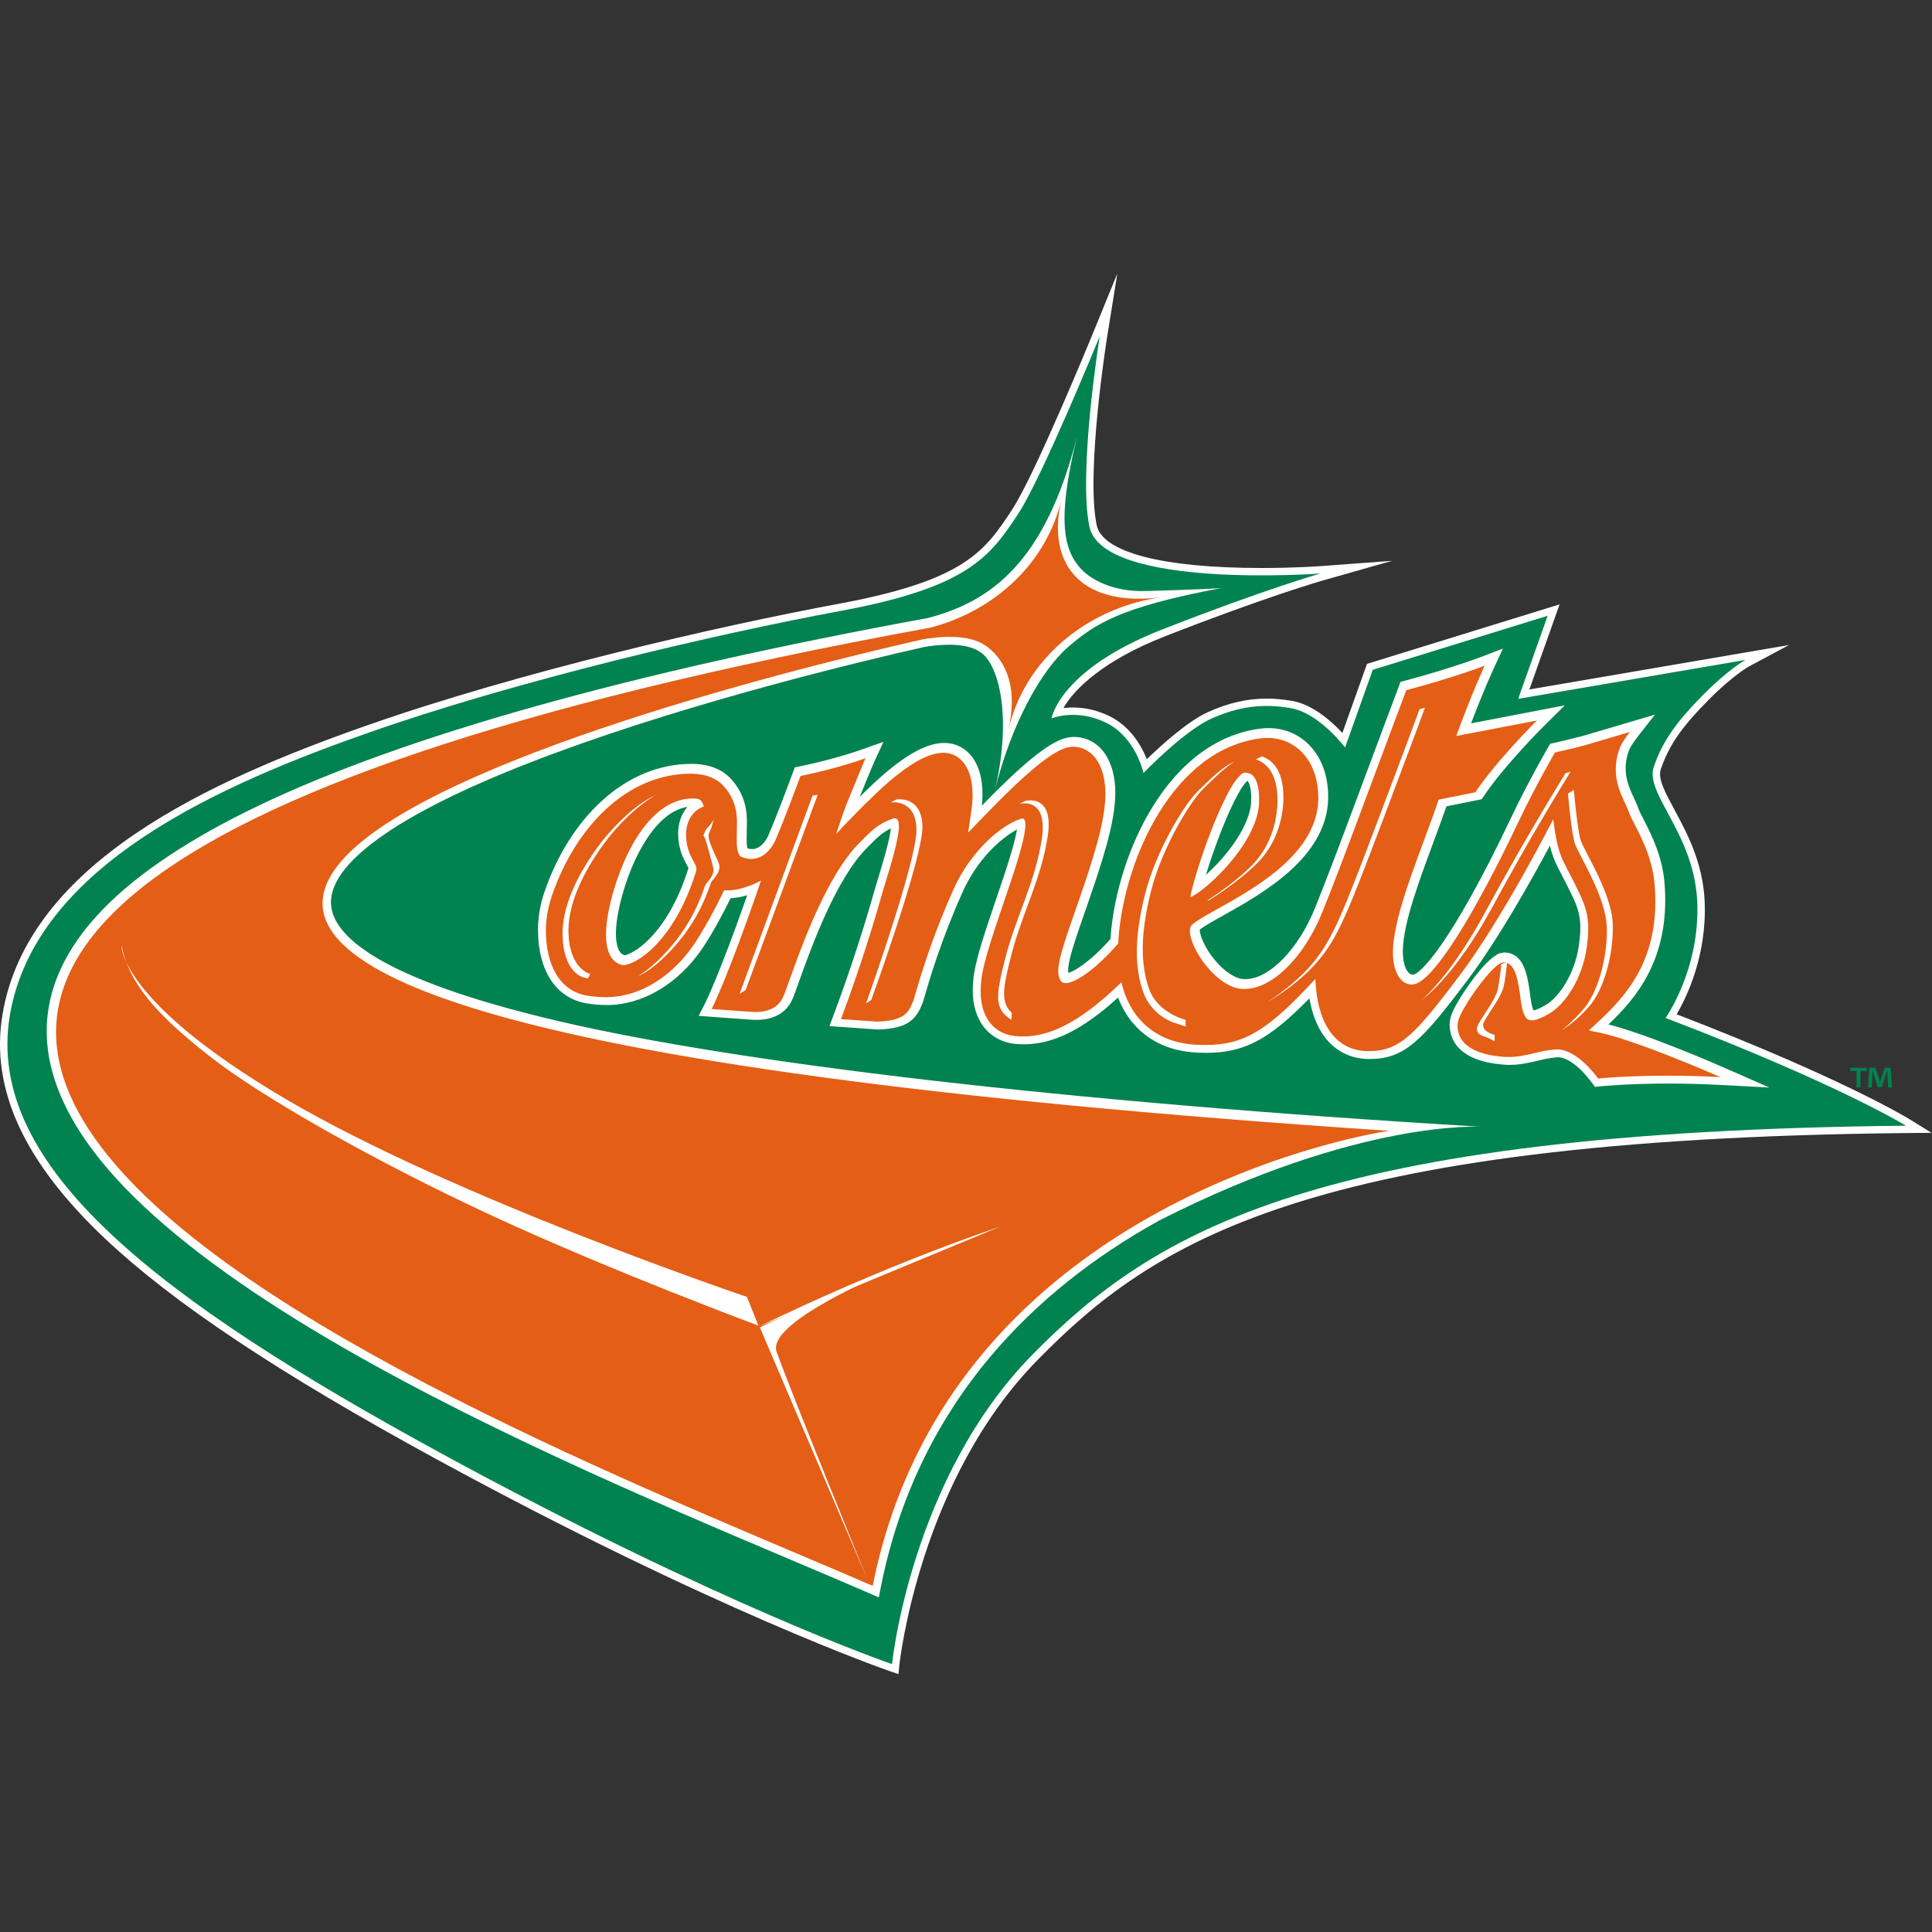 <?xml version="1.0" encoding="UTF-8"?>
<svg width="200px" height="200px" viewBox="0 0 200 200" version="1.1" xmlns="http://www.w3.org/2000/svg" xmlns:xlink="http://www.w3.org/1999/xlink">
    <rect x="0" y="0" width="200" height="200" fill="#333333" stroke="none"/>
    <!-- Generator: Sketch 51.3 (57544) - http://www.bohemiancoding.com/sketch -->
    <title>texas-dallas</title>
    <desc>Created with Sketch.</desc>
    <defs></defs>
    <g id="texas-dallas" stroke="none" stroke-width="1" fill="none" fill-rule="evenodd">
        <g id="texas-dallas_BGL" transform="translate(0, 27.861)">
            <g id="texas-dallas">
                <g id="g10" transform="translate(100, 72.822) scale(-1, 1) rotate(-180) translate(-100, -72.822) translate(0, 0.201)" fill-rule="nonzero">
                    <g id="g12">
                        <path d="M197.711,57.42 C197.428,57.595 190.707,61.703 173.566,68.304 C174.584,70.043 176.71,74.383 176.465,79.997 C176.289,83.999 174.652,87.042 173.336,89.487 C172.369,91.284 171.605,92.704 171.92,93.645 C172.741,96.101 174.033,97.983 176.859,100.841 C179.387,103.397 181.043,104.308 181.058,104.316 L185.2,106.533 L158.321,101.933 L161.448,110.74 L141.512,104.58 L138.963,97.43 C137.874,98.603 135.912,100.379 133.738,100.751 C132.817,100.909 131.958,100.985 131.112,100.985 C129.098,100.985 127.171,100.541 125.047,99.588 C122.922,98.634 120.133,96.083 118.719,94.711 C118.182,96.056 117.03,98.128 114.791,99.199 C113.589,99.773 112.336,100.065 111.068,100.065 C110.709,100.065 110.379,100.041 110.085,100.004 C111.169,101.922 114.158,104.913 120.577,107.426 C131.06,111.531 136.834,113.184 136.891,113.2 L144.109,115.249 L136.623,114.694 C136.597,114.692 134.021,114.504 130.619,114.504 C120.328,114.504 114.096,116.13 113.521,118.966 C112.396,124.512 114.579,138.238 114.602,138.376 L115.665,144.985 L113.131,138.783 C113.072,138.637 107.152,124.169 104.776,120.555 C101.984,116.309 99.967,113.242 86.912,110.818 C74.221,108.462 53.8,103.748 38.013,98.217 C21.816,92.542 2.887,84.011 0.259,68.293 C-1.024,60.62 2.452,53.025 10.885,45.073 C17.955,38.406 28.833,31.166 45.117,22.285 C73.798,6.644 91.912,0.376 92.091,0.314 L93.009,0 L93.106,0.959 C93.125,1.149 95.163,20.061 107.429,32.541 C119.235,44.553 134.993,55.385 197.312,56.01 L199.949,56.036 L197.711,57.42" id="path14" fill="#FFFFFF"></path>
                        <path d="M92.341,1.035 C92.341,1.035 94.284,20.258 106.88,33.074 C119.476,45.889 136.373,56.162 197.305,56.772 C197.305,56.772 190.341,61.077 172.42,67.926 C172.42,67.926 176.004,72.948 175.697,79.964 C175.39,86.98 170.269,91.129 171.191,93.886 C172.113,96.643 173.649,98.683 176.312,101.375 C178.974,104.068 180.693,104.988 180.693,104.988 L157.161,100.96 L160.214,109.56 L142.108,103.966 L139.24,95.923 C139.24,95.923 136.578,99.491 133.608,99.999 C130.638,100.508 128.167,100.152 125.364,98.893 C122.561,97.634 118.375,93.286 118.375,93.286 C118.375,93.286 117.568,97.024 114.458,98.511 C111.347,99.999 108.851,98.931 108.851,98.931 C108.851,98.931 109.645,103.966 120.295,108.136 C130.945,112.306 136.68,113.933 136.68,113.933 C136.68,113.933 114.1,112.255 112.768,118.815 C111.602,124.562 113.843,138.496 113.843,138.496 C113.843,138.496 107.864,123.856 105.419,120.138 C102.476,115.662 100.201,112.509 87.053,110.068 C73.905,107.627 53.553,102.853 38.269,97.497 C22.984,92.142 3.628,83.786 1.017,68.168 C-1.595,52.551 16.531,38.744 45.487,22.954 C74.442,7.163 92.341,1.035 92.341,1.035" id="path16" fill="#008350"></path>
                        <path d="M64.66,74.416 C64.386,74.493 63.773,74.778 63.76,76.681 C63.76,77.449 63.876,78.363 64.105,79.39 C64.376,80.616 65.191,83.747 66.908,86.39 C68.21,88.393 69.638,89.529 71.164,89.777 C70.533,89.059 70.189,88.081 70.203,86.953 C70.203,86.848 70.207,86.73 70.214,86.613 C70.304,85.24 70.778,84.369 71.092,83.793 C71.155,83.679 71.236,83.529 71.27,83.447 C70.086,79.624 68.47,77.4 67.322,76.208 C66.061,74.884 64.946,74.437 64.66,74.416 M124.843,82.743 C125.224,83.999 125.751,85.563 126.342,87.078 C127.002,88.776 127.648,90.199 128.212,91.195 L128.217,91.203 L128.221,91.211 C128.576,91.869 128.928,92.297 129.121,92.485 C129.158,92.464 129.189,92.421 129.245,92.327 C129.305,92.222 129.525,91.757 129.523,90.675 C129.523,90.555 129.52,90.431 129.516,90.305 C129.459,88.669 128.289,86.422 126.386,84.296 C125.892,83.742 125.363,83.211 124.843,82.743 M155.58,106.164 L153.459,105.347 C153.428,105.335 150.306,104.139 145.441,102.84 L144.983,102.718 L144.817,102.277 C144.8,102.232 143.113,97.753 140.916,91.852 C138.545,85.488 137.523,82.79 136.149,79.357 C134.429,75.062 131.394,71.945 128.931,71.945 L128.829,71.946 L128.771,71.947 C127.919,71.961 126.731,72.738 125.752,73.927 C124.783,75.085 124.193,76.439 124.2,77.031 C124.2,77.047 124.201,77.061 124.201,77.072 C124.355,77.197 124.833,77.544 126.154,78.267 C126.347,78.375 126.536,78.482 126.732,78.591 C130.665,80.795 137.248,84.482 137.488,90.483 L137.488,90.493 L137.488,90.501 C137.49,90.614 137.492,90.721 137.492,90.828 C137.492,92.846 136.906,94.597 135.796,95.892 C134.671,97.206 133.081,97.931 131.319,97.931 C131.063,97.931 130.801,97.915 130.535,97.884 C126.155,97.352 122.283,94.561 119.334,89.812 C116.942,85.96 115.31,80.912 114.967,76.31 C114.962,76.236 114.959,76.167 114.957,76.102 C112.702,73.562 111.133,72.744 110.602,72.581 C110.588,72.653 110.575,72.755 110.572,72.892 C110.572,72.946 110.575,73.007 110.582,73.073 C110.667,74.173 111.375,76.251 112.446,79.296 C114.258,84.483 115.27,87.816 115.435,90.576 C115.449,90.816 115.455,91.031 115.455,91.24 C115.453,92.831 115.097,94.208 114.424,95.222 C113.672,96.361 112.493,97.016 111.191,97.016 L111.189,97.016 L111.176,97.016 L111.175,97.016 C111.107,97.016 111.036,97.013 110.964,97.009 C109.76,96.933 108.525,96.11 107.37,95.231 C105.493,93.787 103.36,91.659 101.919,90.184 C101.824,90.086 101.73,89.99 101.638,89.895 C101.654,90.043 101.667,90.171 101.675,90.278 C101.695,90.573 101.704,90.842 101.704,91.108 C101.704,92.615 101.385,93.848 100.756,94.775 C100.067,95.802 98.972,96.393 97.753,96.393 L97.73,96.393 L97.729,96.393 C97.672,96.393 97.611,96.391 97.552,96.388 C95.934,96.305 94.052,95.315 91.629,93.271 C90.874,92.63 89.91,91.712 88.989,90.801 C89.918,93.071 90.349,94.092 90.488,94.418 L91.458,96.509 L89.34,95.759 C89.315,95.749 86.721,94.782 82.778,93.967 L82.277,93.863 L82.101,93.385 C82.085,93.343 80.542,89.161 79.619,87.011 C79.576,86.91 79.536,86.813 79.498,86.717 C79.486,86.694 79.473,86.672 79.461,86.649 C79.013,85.827 78.473,85.405 77.858,85.405 C77.657,85.405 77.484,85.449 77.377,85.486 C77.373,85.499 77.367,85.513 77.362,85.528 C77.339,85.615 77.289,85.882 77.292,86.538 C77.292,86.795 77.298,87.066 77.303,87.347 C77.308,87.615 77.314,87.892 77.316,88.172 L77.316,88.184 L77.316,88.195 L77.316,88.22 C77.316,88.932 77.316,90.825 75.74,92.601 C74.784,93.68 73.377,94.228 71.559,94.228 C68.244,94.22 65.044,92.897 62.304,90.401 C59.734,88.061 57.683,84.809 56.371,80.997 C55.921,79.686 55.693,78.375 55.693,77.097 C55.683,72.812 57.574,69.946 60.753,69.434 C61.458,69.32 62.161,69.263 62.843,69.263 C66.548,69.275 70.24,71.474 72.721,75.146 C73.874,76.85 75.089,79.207 75.635,80.322 C76.235,80.35 76.823,80.472 77.348,80.626 C74.434,72.282 72.971,69.399 72.955,69.369 L72.327,68.146 L73.706,68.04 C73.719,68.038 75.111,67.933 77.786,67.746 C77.962,67.734 78.133,67.728 78.299,67.728 C81.26,67.728 81.965,69.638 82.197,70.265 C82.337,70.644 82.493,71.079 82.666,71.561 C84.028,75.352 86.563,82.409 89.841,85.627 C89.945,85.73 90.05,85.835 90.157,85.943 C90.739,86.529 91.336,87.132 92.226,87.552 C92.099,86.307 91.304,83.696 90.887,82.323 C90.697,81.698 90.517,81.109 90.381,80.621 C89.561,77.701 88.026,72.862 86.445,68.636 L86.292,68.227 L85.862,67.082 L87.09,66.995 L90.833,66.732 L90.881,66.729 L90.929,66.73 C93.974,66.832 94.87,67.764 95.538,69.563 C95.577,69.668 95.622,69.824 95.729,70.197 C96.178,71.751 97.371,75.878 99.653,80.97 C101.192,84.403 103.638,86.557 105.276,87.43 C105.162,86.715 104.839,85.364 103.995,82.827 C103.673,81.858 103.363,80.945 103.072,80.085 C101.835,76.437 100.941,73.802 100.754,71.874 C100.719,71.541 100.7,71.19 100.7,70.838 C100.663,67.563 102.521,65.351 105.434,65.213 C105.635,65.202 105.815,65.198 105.983,65.198 C109.025,65.198 112.073,66.7 115.743,70.039 C117.089,66.524 120.061,64.467 124.093,64.33 C124.357,64.322 124.597,64.317 124.825,64.317 L124.865,64.316 C128.744,64.316 131.331,65.624 135.551,69.964 C135.796,68.521 136.239,67.3 136.878,66.319 C137.957,64.652 139.635,63.714 141.6,63.68 L141.608,63.68 L141.616,63.68 L141.695,63.68 L141.797,63.679 C145.457,63.68 147.26,65.664 151.887,71.8 C155.141,76.116 158.623,82.358 160.442,85.76 C160.743,84.507 161.097,83.83 161.667,82.737 C161.837,82.413 162.029,82.045 162.245,81.611 C163.394,79.316 163.869,78.367 163.439,75.391 C163.013,72.454 161.359,70.045 160.018,69.27 C159.271,68.838 158.908,68.727 158.753,68.701 C158.57,69.038 158.496,69.555 158.346,70.718 C158.197,71.839 158.014,72.604 157.752,73.203 C157.22,74.446 156.352,74.673 155.883,74.697 C155.854,74.699 155.834,74.699 155.817,74.699 C155.789,74.699 155.42,74.708 155.026,74.527 L154.571,74.225 C154.34,74.05 154.127,73.841 153.908,73.628 L153.858,73.58 L153.849,73.571 L153.84,73.561 C153.133,72.832 152.283,71.735 151.508,70.551 C150.731,69.341 150.196,68.384 150.091,67.619 C150.078,67.536 150.074,67.459 150.07,67.387 C150.025,65.966 150.679,64.825 151.963,64.077 C152.929,63.514 154.245,63.179 155.873,63.079 L155.943,63.076 L156.221,63.06 L156.238,63.07 C156.258,63.069 156.278,63.069 156.298,63.069 C156.969,63.069 157.666,63.155 158.371,63.322 C158.569,63.349 158.798,63.406 159.081,63.475 C159.602,63.603 160.317,63.779 161.173,63.854 C161.209,63.857 161.245,63.858 161.281,63.858 C162.243,63.858 163.592,62.845 164.801,61.213 L165.116,60.788 L165.644,60.845 C165.67,60.848 168.363,61.135 172.681,61.135 C174.481,61.135 176.322,61.085 178.155,60.988 L183.161,60.723 L178.578,62.739 C178.224,62.895 170.686,66.202 166.506,67.257 C169.423,69.997 172.831,74.095 172.336,81.541 C172.174,84.52 170.967,86.871 170.168,88.427 C169.911,88.929 169.688,89.361 169.593,89.644 C169.487,89.959 169.331,90.291 169.167,90.642 C168.58,91.895 167.85,93.455 168.617,95.587 C168.704,95.828 168.937,96.282 169.556,97.073 L171.32,99.329 L168.565,98.512 L163.936,97.141 C162.9,96.868 161.867,96.618 160.867,96.397 L160.471,96.31 L160.269,95.962 C160.248,95.927 158.227,92.445 156.462,88.725 C150.176,75.475 146.988,72.452 146.29,72.405 L146.253,72.405 C146.085,72.408 145.886,72.46 145.653,72.824 C145.378,73.257 145.219,73.983 145.22,74.81 C145.22,74.897 145.222,74.978 145.225,75.061 C145.322,77.85 146.869,82.022 148.365,86.057 C148.854,87.378 149.32,88.633 149.732,89.832 L153.009,90.49 L153.381,90.566 L153.592,90.879 C155.775,94.122 159.81,98.131 159.851,98.172 L161.988,100.289 L159.025,99.719 L152.285,98.422 C153.573,101.821 154.618,104.086 154.63,104.111 L155.58,106.164" id="path18" fill="#FFFFFF"></path>
                        <path d="M165.441,61.654 C165.441,61.654 170.499,62.204 178.102,61.8 C178.102,61.8 168.575,65.993 164.998,66.513 C164.654,66.604 164.478,66.648 164.478,66.648 C167.991,69.776 171.835,73.55 171.314,81.379 C171.107,85.188 169.057,87.946 168.617,89.251 C168.176,90.557 166.523,92.669 167.647,95.793 C167.825,96.289 168.24,96.911 168.726,97.533 L164.083,96.158 C163.142,95.91 162.087,95.65 160.964,95.402 C160.964,95.402 158.963,91.962 157.194,88.233 C152.923,79.23 148.294,71.364 146.18,71.388 L146.151,71.388 C145.589,71.396 145.134,71.669 144.773,72.23 C144.418,72.79 144.195,73.642 144.196,74.71 C144.196,74.801 144.198,74.894 144.201,74.99 C144.341,78.994 147.245,85.511 148.927,90.523 L152.723,91.286 C154.985,94.645 159.098,98.718 159.098,98.718 L150.753,97.113 C152.319,101.431 153.69,104.392 153.69,104.392 C153.69,104.392 150.557,103.183 145.578,101.854 C145.578,101.854 143.9,97.4 141.677,91.433 C139.407,85.338 138.318,82.451 136.903,78.917 C135.075,74.351 131.772,70.917 128.815,70.928 C128.763,70.928 128.711,70.929 128.659,70.93 C127.402,70.951 125.996,71.959 124.937,73.245 C123.873,74.517 123.166,76.068 123.176,76.94 C123.176,77.167 123.222,77.337 123.29,77.445 C123.418,77.692 124.359,78.284 125.607,78.967 C129.358,81.082 136.234,84.645 136.465,90.418 C136.466,90.524 136.468,90.626 136.468,90.726 C136.468,92.56 135.927,94.105 134.992,95.197 C134.057,96.289 132.723,96.915 131.211,96.914 C130.991,96.914 130.768,96.9 130.54,96.873 C121.529,95.779 116.406,84.495 115.783,76.14 C115.773,75.963 115.77,75.802 115.766,75.645 C113.105,72.578 111.061,71.497 110.311,71.532 C110.294,71.532 110.28,71.532 110.268,71.533 C109.878,71.539 109.564,71.92 109.548,72.783 C109.548,72.867 109.552,72.958 109.561,73.052 C109.651,74.213 110.287,76.122 111.474,79.496 C113.208,84.462 114.252,87.831 114.413,90.528 C114.424,90.737 114.431,90.94 114.431,91.138 C114.429,92.559 114.125,93.753 113.552,94.616 C112.982,95.48 112.107,96.002 111.078,95.999 C111.024,95.999 110.972,95.997 110.918,95.993 C110.042,95.938 109.006,95.298 107.828,94.403 C106.074,93.052 104.078,91.081 102.478,89.445 C101.678,88.627 100.98,87.894 100.464,87.367 C100.376,87.277 100.293,87.193 100.216,87.115 C100.37,88.073 100.601,89.564 100.654,90.247 C100.672,90.512 100.68,90.762 100.68,91.007 C100.68,92.318 100.412,93.392 99.89,94.162 C99.372,94.933 98.569,95.381 97.633,95.376 C97.586,95.376 97.541,95.375 97.497,95.372 C95.91,95.291 94.038,94.086 92.123,92.471 C90.215,90.851 86.91,87.386 86.556,86.966 C86.556,86.966 87.37,89.419 87.691,90.206 C89.149,93.78 89.591,94.801 89.591,94.801 C89.591,94.801 89.575,94.796 89.551,94.787 L89.565,94.801 C89.565,94.801 86.935,93.812 82.864,92.969 C82.864,92.969 81.308,88.748 80.365,86.551 C80.316,86.438 80.273,86.33 80.231,86.223 C80.212,86.188 80.192,86.155 80.174,86.12 C78.755,83.514 76.727,84.622 76.727,84.622 C76.587,84.633 76.493,84.845 76.383,85.141 C76.296,85.426 76.265,85.894 76.268,86.439 C76.268,86.937 76.288,87.499 76.292,88.075 C76.292,88.091 76.292,88.098 76.292,88.118 C76.292,89.023 76.202,90.478 74.947,91.893 C73.864,93.115 72.239,93.21 71.457,93.21 C65.025,93.195 59.641,87.868 57.141,80.599 C56.712,79.351 56.512,78.133 56.512,76.996 C56.504,73.539 57.866,70.708 60.798,70.235 C61.471,70.128 62.118,70.077 62.74,70.077 C66.614,70.089 69.874,72.625 71.853,75.554 C73.366,77.79 74.93,81.075 74.953,81.141 C76.796,81 78.78,82.149 78.78,82.149 C75.351,72.104 73.673,68.851 73.673,68.851 C73.673,68.851 75.045,68.747 77.749,68.557 C80.454,68.369 81.012,69.889 81.23,70.481 C82.511,73.945 85.249,82.404 89.09,86.177 C89.926,86.997 90.787,88.02 92.443,88.561 C94.099,89.101 91.939,83.03 91.166,80.274 C90.393,77.519 88.862,72.64 87.206,68.215 L87.053,67.807 L90.796,67.544 C93.606,67.637 94.074,68.441 94.571,69.778 C94.743,70.246 95.947,75.08 98.709,81.24 C100.522,85.286 103.698,87.92 105.703,88.551 C106.795,88.895 105.635,85.047 104.768,82.438 C103.112,77.459 101.789,73.949 101.569,71.684 C101.534,71.356 101.52,71.039 101.52,70.736 C101.488,67.951 102.939,66.141 105.376,66.025 C105.542,66.017 105.71,66.011 105.881,66.011 C108.473,66.01 111.559,67.208 116.09,71.622 C117.019,67.614 119.916,65.283 124.022,65.144 C124.258,65.135 124.49,65.13 124.723,65.13 C128.656,65.121 131.096,66.447 136.162,71.957 C136.252,69.739 136.725,67.981 137.55,66.713 C138.465,65.299 139.852,64.522 141.514,64.494 C141.572,64.494 141.633,64.493 141.695,64.493 C144.894,64.494 146.462,66.167 151.046,72.247 C155.63,78.327 160.785,88.493 160.785,88.493 C161.297,84.663 161.639,84.576 162.969,81.917 C164.209,79.438 164.707,78.322 164.249,75.16 C163.79,71.996 162.024,69.328 160.379,68.377 C158.735,67.427 158.21,67.567 157.897,68.064 C157.586,68.575 157.502,69.166 157.33,70.5 C157.202,71.461 157.04,72.198 156.804,72.737 C156.578,73.264 156.225,73.656 155.733,73.681 C155.695,73.683 155.677,73.679 155.674,73.679 L155.675,73.678 C155.219,73.636 154.876,73.287 154.401,72.824 C153.692,72.092 152.858,70.99 152.178,69.95 C151.499,68.892 150.981,67.986 150.901,67.389 C150.893,67.341 150.891,67.289 150.889,67.244 C150.815,64.941 153.151,64.054 155.826,63.891 L155.891,63.888 L155.895,63.89 C156.619,63.858 157.358,63.941 158.103,64.122 C158.537,64.167 159.576,64.54 160.99,64.664 C162.404,64.788 164.076,63.496 165.441,61.654 M92.341,88.536 C92.403,88.598 92.438,88.623 92.441,88.613 C92.441,88.613 92.398,88.579 92.341,88.536 M72.057,83.102 C70.92,79.423 69.341,76.985 67.886,75.474 C66.442,73.959 65.075,73.384 64.528,73.398 C64.469,73.398 64.424,73.404 64.393,73.411 C63.34,73.669 62.749,74.661 62.736,76.573 C62.736,77.397 62.855,78.374 63.103,79.486 C63.598,81.722 64.578,84.547 66.031,86.784 C67.49,89.03 69.388,90.647 71.714,90.643 C72.437,90.673 72.602,90.43 72.731,90.151 C72.788,90.042 72.838,89.928 72.874,89.83 C71.603,89.362 71.006,88.19 71.022,86.862 C71.022,86.764 71.026,86.665 71.032,86.566 C71.156,84.659 72.155,83.887 72.092,83.333 C72.092,83.261 72.083,83.186 72.057,83.102 M125.38,87.307 C125.992,88.88 126.667,90.412 127.306,91.542 C127.902,92.647 128.57,93.318 128.811,93.318 C128.82,93.318 128.828,93.317 128.835,93.317 C128.86,93.317 128.881,93.318 128.905,93.318 C129.373,93.309 129.675,93.13 129.936,92.692 C130.189,92.252 130.344,91.533 130.343,90.572 C130.343,90.443 130.339,90.31 130.335,90.173 C130.26,88 128.689,85.503 126.973,83.586 C126.117,82.626 125.229,81.807 124.493,81.234 C123.968,80.812 123.476,80.532 123.218,80.422 C123.353,81.356 124.264,84.447 125.38,87.307" id="path20" fill="#E45E16"></path>
                        <path d="M195.461,60.739 L195.386,61.936 C195.378,62.093 195.378,62.287 195.371,62.504 L195.348,62.504 C195.296,62.325 195.235,62.085 195.175,61.898 L194.806,60.769 L194.385,60.769 L194.016,61.929 C193.978,62.085 193.918,62.325 193.873,62.504 L193.85,62.504 C193.85,62.317 193.843,62.123 193.835,61.936 L193.76,60.739 L193.368,60.739 L193.519,62.773 L194.129,62.773 L194.483,61.779 C194.528,61.622 194.566,61.472 194.618,61.263 L194.625,61.263 C194.678,61.45 194.723,61.622 194.769,61.771 L195.123,62.773 L195.71,62.773 L195.868,60.739 L195.461,60.739 Z M193.248,62.773 L193.248,62.437 L192.593,62.437 L192.593,60.739 L192.186,60.739 L192.186,62.437 L191.531,62.437 L191.531,62.773 L193.248,62.773 Z" id="path22" fill="#008350"></path>
                        <path d="M111.469,128.001 C108.166,115.09 102.614,111.053 96.069,109.33 C65.148,103.663 41.815,97.12 26.719,89.882 C19.757,86.544 14.393,82.983 10.776,79.298 C7.322,75.78 5.353,72.044 4.925,68.196 C4.321,62.78 6.754,57.053 12.157,51.172 C16.677,46.252 23.435,41.059 32.241,35.738 C48.251,26.065 67.771,17.803 82.024,11.769 C84.892,10.554 87.601,9.408 89.921,8.399 L90.972,7.942 L91.194,9.06 C92.987,18.063 96.81,26.085 102.557,32.905 C107.182,38.393 113.063,43.127 120.035,46.976 C140.751,57.497 153.394,56.658 153.385,56.658 C109.76,59.252 76.177,63.306 57.863,67.587 C38.803,72.041 34.515,76.583 34.275,79.608 C34.086,81.977 36.208,84.619 40.581,87.459 C44.493,90.001 50.177,92.658 57.474,95.355 C72.055,100.747 88.997,104.816 95.629,106.32 C96.27,106.432 97.237,106.564 98.251,106.564 C99.635,106.564 100.725,106.315 101.406,105.846 C101.478,105.794 101.537,105.756 101.598,105.718 L101.608,105.712 C103.601,104.169 104.711,98.555 102.943,91.328 C104.68,98.415 107.841,103.973 110.56,106.315 C113.293,108.668 115.808,110.437 126.484,112.439 C125.663,112.326 118.93,112.115 118.189,112.115 C115.39,112.115 112.894,113.157 111.657,114.697 C110.385,116.282 109.222,118.923 111.488,128.058 L111.469,128.001" id="path24" fill="#FFFFFF"></path>
                        <path d="M90.342,9.136 C51.542,26 -82.039,75.655 96.322,108.334 C103.123,110.112 108.397,115.172 109.871,121.597 C108.223,114.429 112.402,110.404 120.359,111.505 C112.402,110.404 106.036,104.923 104.389,97.751 C105.289,101.673 104.439,104.644 102.19,106.359 C102.124,106.401 102.068,106.435 101.992,106.489 C100.184,107.746 96.994,107.379 95.498,107.116 C63.237,99.8 -49.673,69.11 143.84,56.238 C143.401,56.226 98.39,49.559 90.342,9.136" id="path26" fill="#E45E16"></path>
                        <path d="M103.564,46.336 C90.343,41.842 78.616,35.997 78.616,35.997" id="path28" fill="#FFFFFF"></path>
                        <path d="M80.395,33.366 C79.483,35.925 87.818,40.016 94.743,42.919 C89.715,40.881 84.347,38.554 78.658,35.897 L89.804,9.784 C89.804,9.784 81.931,29.056 80.395,33.366" id="path30" fill="#FFFFFF"></path>
                        <path d="M78.513,36.074 C78.513,36.074 63.421,41.681 51.132,47.364 C38.843,53.047 27.092,59.76 21.908,63.803 C16.723,67.846 13.421,71.164 12.576,75.474 C12.576,75.474 12.192,69.791 29.511,59.569 C46.831,49.347 77.323,39.049 77.323,39.049 L78.513,36.074" id="path32" fill="#FFFFFF"></path>
                        <path d="M67.953,91.036 C65.917,89.93 63.69,87.603 62.461,85.887 C61.232,84.171 58.736,80.433 58.851,76.695 C58.967,72.957 61.105,72.478 61.105,72.478 L60.848,72.003 L60.31,72.156 C60.31,72.156 58.352,72.652 58.237,76.39 C58.121,80.127 60.618,83.865 61.846,85.582 C63.049,87.261 65.207,89.525 67.207,90.658 C67.251,90.683 67.294,90.707 67.338,90.731" id="path34" fill="#FFFFFF"></path>
                        <path d="M95.488,87.718 C95.449,90.998 92.799,90.54 92.799,90.54 L92.184,90.235 L92.185,90.235 C92.19,90.236 94.834,90.689 94.873,87.412 C94.91,84.196 89.852,69.978 89.656,69.428 L90.193,69.795 C90.193,69.795 95.526,84.438 95.488,87.718" id="path36" fill="#FFFFFF"></path>
                        <path d="M166.955,77.572 C166.878,80.852 163.959,85.2 163.614,86.383 C163.268,87.565 162.922,91.532 162.922,91.532 L162.314,91.147 C162.364,90.588 162.681,87.162 162.998,86.077 C163.344,84.895 166.263,80.547 166.339,77.267 C166.416,73.987 165.341,70.478 163.92,68.838 C162.922,67.685 162.096,66.987 161.692,66.672 L161.692,66.672 C161.692,66.672 163.114,67.503 164.535,69.143 C165.956,70.783 167.031,74.292 166.955,77.572" id="path38" fill="#FFFFFF"></path>
                        <path d="M155.664,71.203 C155.815,71.878 155.949,72.992 156.024,73.681 C155.999,73.681 155.984,73.679 155.982,73.679 L155.982,73.678 C155.731,73.655 155.514,73.536 155.29,73.359 C155.316,73.363 155.341,73.37 155.368,73.372 L155.367,73.374 C155.369,73.374 155.384,73.376 155.409,73.376 C155.334,72.686 155.2,71.572 155.049,70.897 C154.819,69.867 153.667,68.38 153.052,67.312 C152.438,66.244 153.667,66.015 153.667,66.015 C154.008,65.894 154.723,65.519 154.723,65.519 L154.723,66.174 C154.723,66.174 153.053,66.549 153.667,67.617 C154.282,68.685 155.434,70.173 155.664,71.203" id="path40" fill="#FFFFFF"></path>
                        <path d="M106.125,90.388 L105.51,90.082 C105.51,90.082 108.505,90.921 107.853,86.497 C107.2,82.073 105.203,78.449 104.127,74.33 C103.052,70.211 102.899,68.838 104.704,67.731 L104.704,67.625 L104.731,68.469 C103.567,69.529 103.801,71.031 104.743,74.635 C105.818,78.755 107.815,82.378 108.468,86.802 C109.12,91.227 106.125,90.388 106.125,90.388" id="path42" fill="#FFFFFF"></path>
                        <path d="M142.722,88.595 C138.92,78.525 137.922,75.97 135.771,73.453 C134.161,71.569 132.1,70.155 131.165,69.563 C131.169,69.565 134.237,71.242 136.386,73.758 C138.537,76.275 139.535,78.831 143.337,88.9 C146.486,97.24 147.316,99.508 147.508,100.042 L146.946,99.885 C146.946,99.885 146.524,98.664 142.722,88.595" id="path44" fill="#FFFFFF"></path>
                        <path d="M153.935,79.212 C150.568,72.968 147.951,70.464 147.18,69.808 C147.18,69.808 150.518,72.042 154.551,79.517 C158.185,86.256 161.88,92.279 162.574,93.402 L162.077,93.286 C162.077,93.286 157.968,86.688 153.935,79.212" id="path46" fill="#FFFFFF"></path>
                        <polyline id="path48" fill="#FFFFFF" points="84.12 90.959 76.564 70.426 77.183 70.807 84.642 91.013 84.12 90.959 84.12 90.959"></polyline>
                        <path d="M132.853,91.112 C132.776,93.172 132.047,94.507 130.626,95.003 L130.011,94.697 C131.432,94.201 132.161,92.867 132.238,90.807 C132.315,88.747 131.7,85.925 129.704,83.827 C128.22,82.268 126.037,80.774 125.013,80.108 L125.057,80.051 C125.057,80.051 128.322,82.035 130.319,84.133 C132.316,86.23 132.93,89.053 132.853,91.112" id="path50" fill="#FFFFFF"></path>
                        <path d="M118.528,80.719 C117.415,76.275 117.453,73.148 118.336,70.63 C119.22,68.113 121.562,67.426 121.562,67.426 L122.733,67.045 L122.733,67.731 C122.733,67.731 119.834,68.418 118.951,70.936 C118.068,73.453 118.029,76.581 119.143,81.024 C120.257,85.467 123.175,90.311 124.596,91.684 C125.676,92.728 126.711,93.814 127.819,94.46 C126.472,93.905 125.258,92.612 123.982,91.379 C122.561,90.006 119.642,85.162 118.528,80.719" id="path52" fill="#FFFFFF"></path>
                        <path d="M74.404,83.942 C74.059,84.857 73.137,86.421 73.406,87.069 L73.675,87.718 L73.899,88.557 C73.755,88.172 73.466,87.834 73.06,87.412 L72.791,86.764 C72.945,87.135 73.723,83.813 73.79,83.636 C74.135,82.721 73.137,81.996 72.983,81.615 C72.829,81.233 71.985,78.297 69.604,75.474 C68.081,73.669 66.859,72.756 66.175,72.33 L66.186,72.309 C66.186,72.309 67.837,72.957 70.218,75.78 C72.599,78.602 73.444,81.539 73.598,81.92 C73.751,82.302 74.75,83.026 74.404,83.942" id="path54" fill="#FFFFFF"></path>
                    </g>
                </g>
            </g>
        </g>
    </g>
</svg>